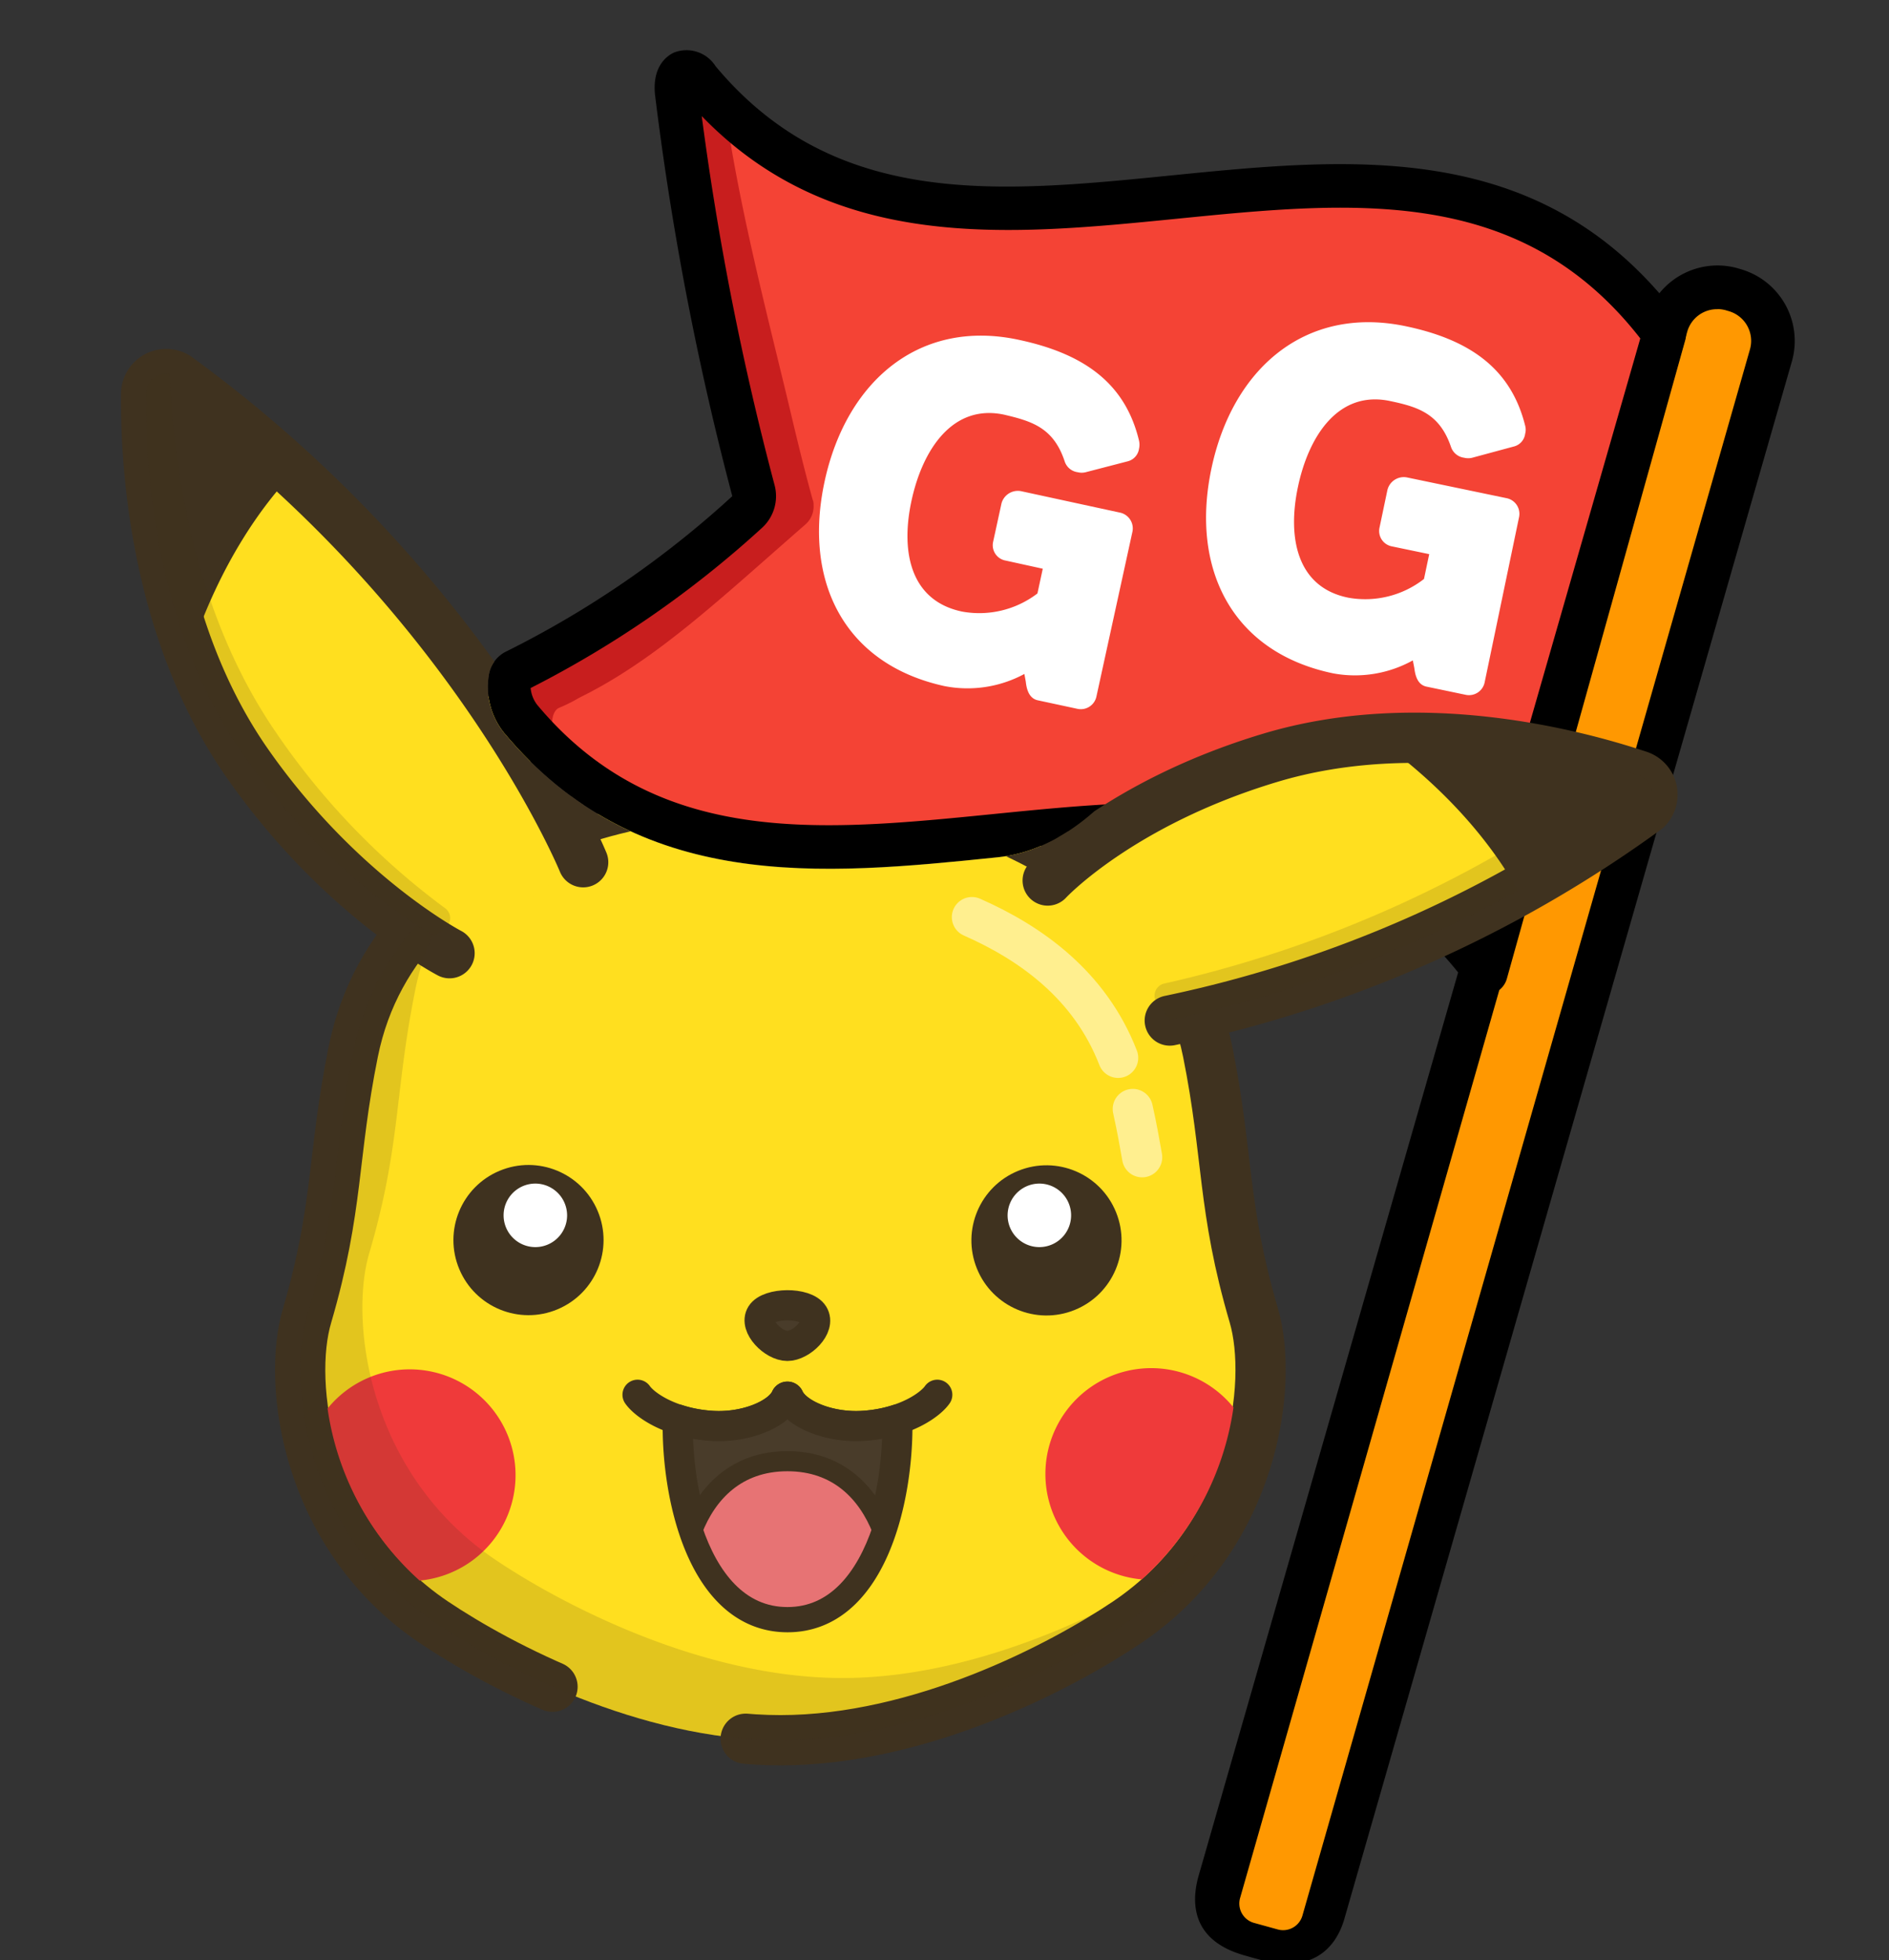 <svg id="Livello_6" data-name="Livello 6" xmlns="http://www.w3.org/2000/svg" xmlns:xlink="http://www.w3.org/1999/xlink" viewBox="-12 -5 188 195"><rect x="-12" y="-5" width="188" height="195" fill="#333333" stroke="none"/><defs><clipPath id="clip-path" transform="translate(-31.72 -1.87)"><path d="M-8.49-3.39V210.68H209.78V-3.39ZM119,82.16c-17.6,1.82-35.78,3.57-49.13-12.4h0a7.28,7.28,0,0,1-1.48-5.83,3.17,3.17,0,0,1,1.77-2.27A97.47,97.47,0,0,0,92.6,46.23,298.86,298.86,0,0,1,84.93,6.46c-.39-3.13,1.35-4.13,1.89-4.37a3.43,3.43,0,0,1,4.12,1.37c11.88,14.21,28.14,12.59,45.37,10.86C154.66,12.49,143.78,79.6,119,82.16Z" style="fill:none"/></clipPath></defs><g id="Livello_5" data-name="Livello 5"><g id="Page-1"><g id="_037---Waypoint-Flag" data-name="037---Waypoint-Flag"><path id="Shape" d="M71.52,68.38c-1.26-1.52-1.5-4.3-.5-4.73.59-.26,1.17-.55,1.78-.85a106.82,106.82,0,0,0,21.31-15,2,2,0,0,0,.67-1.61,2.78,2.78,0,0,0-.08-.49c-.63-2.33-1.22-4.69-1.8-7.14C90.81,29.79,89,20.16,87.49,9.31c-.13-1-.28-2.07-.41-3.11C86.82,4,88,3.34,89.27,4.86,115,35.67,160.41-3.67,185.34,30.12c-.47,1.69-.93,3.38-1.41,5.08L169,88.54v0l-1.43,5.08C142.66,59.85,97.3,99.19,71.52,68.38Z" transform="translate(-31.72 -1.87)" style="fill:#e64c3c"/><path id="Shape-2" data-name="Shape" d="M71.52,68.38c-1.26-1.52-1.5-4.3-.5-4.73.59-.26,1.17-.55,1.78-.85a106.82,106.82,0,0,0,21.31-15,2,2,0,0,0,.67-1.61,2.78,2.78,0,0,0-.08-.49c-.63-2.33-1.22-4.69-1.8-7.14C90.81,29.79,89,20.16,87.49,9.31c-.13-1-.28-2.07-.41-3.11C86.82,4,88,3.34,89.27,4.86a34.52,34.52,0,0,0,5.86,5.6c13.76,10.43,31.49,6.74,48.57,5.33,15.56-1.25,30.6-.63,41.64,14.33-.47,1.69,2.35,4.88,1.87,6.57q-7.4,26.48-14.78,52.91c0,.15-.08.28-.13.44v0c-.48,1.69-4.23,1.89-4.71,3.58a37.25,37.25,0,0,0-8.05-8.1h0c-24.09-17.31-59.83,7-83.33-12.5a36.07,36.07,0,0,1-4.67-4.66Z" transform="translate(-31.72 -1.87)" style="fill:#c81e1e"/><path id="Shape-3" data-name="Shape" d="M75.36,67.29c.67-.28,1.35-.61,2-1C85,62.54,91.27,56.55,99.93,49a2.38,2.38,0,0,0,.76-1.85c0-.18,0-.37-.09-.56-.74-2.67-1.41-5.4-2.08-8.22-2-8.49-5-19.71-6.51-29.91,13.75,10.44,34.61,8.72,51.69,7.31,15.56-1.25,30.6-.63,41.64,14.33-.47,1.69,2.35,4.88,1.87,6.57-4.93,17.65-14.32,41-19.25,58.6-4.08-2.11-3.93-9.05-8.42-9.75h0c-24.09-17.31-59.83,7-83.33-12.5l-.27-.3C74.49,71,74.21,67.79,75.36,67.29Z" transform="translate(-31.72 -1.87)" style="fill:#f44335"/><path id="Shape-4" data-name="Shape" d="M192.35,25.73A5.24,5.24,0,0,1,196,32.18L152.5,187a4.19,4.19,0,0,1-5.16,2.91l-2.32-.65a4.19,4.19,0,0,1-2.91-5.16L185.6,29.28a5.25,5.25,0,0,1,6.45-3.64l.3.09Z" transform="translate(-31.72 -1.87)" style="fill:#ff9801"/><path id="Shape-5" data-name="Shape" d="M145.74,192s-.88-.22-2.32-.64c-5.12-1.51-5.15-5.22-4.42-7.84L183.5,28.69a7.43,7.43,0,0,1,9.13-5.14l.3.09a7.43,7.43,0,0,1,5.14,9.13l-44.5,154.81C152.63,191.08,150,192.94,145.74,192Zm44.9-164.37a3.08,3.08,0,0,0-3,2.24l-44.5,155.82a2,2,0,0,0,1.41,2.49l2.32.64a2,2,0,0,0,2.48-1.4L193.89,31.6a3.08,3.08,0,0,0-2.13-3.78l-.3-.09a3.3,3.3,0,0,0-.82-.11Z" transform="translate(-31.72 -1.87)"/><path id="Shape-6" data-name="Shape" d="M165.86,94.94c-12-16.27-28.94-14.57-46.87-12.78-17.6,1.76-35.78,3.57-49.13-12.4h0a7.28,7.28,0,0,1-1.48-5.83,3.17,3.17,0,0,1,1.77-2.27A97.47,97.47,0,0,0,92.6,46.23,298.86,298.86,0,0,1,84.93,6.46c-.39-3.13,1.35-4.13,1.89-4.37a3.43,3.43,0,0,1,4.12,1.37c11.88,14.21,28.14,12.59,45.37,10.86,18.35-1.83,37.33-3.73,50.79,14.52a2.16,2.16,0,0,1,.34,1.87L169.69,94.23a2.16,2.16,0,0,1-1.7,1.55,1.72,1.72,0,0,1-.39,0A2.16,2.16,0,0,1,165.86,94.94ZM183,30.58c-11.95-15.37-28.6-13.7-46.23-11.94C120,20.31,102.71,22,89.56,8.42A289.69,289.69,0,0,0,96.8,45.1a4.26,4.26,0,0,1-1.27,4.31,103.79,103.79,0,0,1-23,15.91A3.2,3.2,0,0,0,73.19,67c11.88,14.21,28.15,12.58,45.37,10.86S153.41,74.36,166.64,89L183,30.58ZM71.89,65.63l0,0Z" transform="translate(-31.72 -1.87)"/></g></g></g><g style="clip-path:url(#clip-path)"><path d="M144.51,127.76c-3.17-10.79-2.51-15.88-4.59-26.23-2.27-11.23-10.57-17.72-18.77-21.62-9-4.28-21.38-4.47-23.76-4.47s-14.76.19-23.75,4.47c-8.2,3.9-16.51,10.39-18.77,21.62-2.09,10.35-1.43,15.44-4.59,26.23-2,6.7-.15,21.9,12.6,30.49C69.45,162.67,83.42,170,97.39,170s27.94-7.32,34.51-11.74C144.65,149.66,146.47,134.46,144.51,127.76Z" transform="translate(-31.72 -1.87)" style="fill:#ffdf1f;stroke:#3f321f;stroke-linecap:round;stroke-miterlimit:10;stroke-width:5px;stroke-dasharray:210,10,0,10,1000"/><circle cx="72.31" cy="120.25" r="7.47" transform="translate(-72.56 35.4) rotate(-22.73)" style="fill:#3f321f"/><path d="M76.16,117.78A3.16,3.16,0,1,1,73,114.62,3.17,3.17,0,0,1,76.16,117.78Z" transform="translate(-31.72 -1.87)" style="fill:#fff"/><circle cx="123.88" cy="120.25" r="7.47" transform="translate(-67.78 53.37) rotate(-22.02)" style="fill:#3f321f"/><path d="M120,117.78a3.16,3.16,0,1,0,3.16-3.16A3.17,3.17,0,0,0,120,117.78Z" transform="translate(-31.72 -1.87)" style="fill:#fff"/><path d="M83.17,135.63c.65.94,3.08,2.75,7.18,3.08,3.48.29,6.85-1.14,7.59-2.8a.16.16,0,0,1,.29,0c.74,1.66,4.12,3.09,7.6,2.8,4.1-.33,6.52-2.14,7.17-3.08" transform="translate(-31.72 -1.87)" style="fill:none;stroke:#3f321f;stroke-linecap:round;stroke-linejoin:round;stroke-width:3px"/><path d="M98.09,131.83" transform="translate(-31.72 -1.87)" style="fill:none;stroke:#2a2b2d;stroke-linecap:round;stroke-miterlimit:10;stroke-width:3px"/><path d="M98.08,130.77c-1.39,0-3.34-1.94-2.6-3.13s4.41-1.25,5.19,0S99.47,130.77,98.08,130.77Z" transform="translate(-31.72 -1.87)" style="fill:#493c2a;stroke:#3f321f;stroke-linejoin:round;stroke-width:3px"/><path d="M105.83,138.71c-3.48.29-6.86-1.14-7.6-2.8a.16.16,0,0,0-.29,0c-.74,1.66-4.11,3.09-7.59,2.8a13.28,13.28,0,0,1-3.18-.62c0,.22,0,.44,0,.67,0,7.72,2.76,19,10.93,19s10.93-11.27,10.93-19c0-.23,0-.45,0-.67A13.29,13.29,0,0,1,105.83,138.71Z" transform="translate(-31.72 -1.87)" style="fill:#493c2a;stroke:#3f321f;stroke-linejoin:round;stroke-width:3px"/><path d="M98.09,131.83" transform="translate(-31.72 -1.87)" style="fill:none;stroke:#2a2b2d;stroke-linecap:round;stroke-linejoin:round;stroke-width:3px"/><path d="M98.09,142.24c-5.08,0-8,3.15-9.44,6.81,1.61,4.79,4.58,8.7,9.44,8.7s7.82-3.91,9.43-8.7C106.08,145.4,103.16,142.24,98.09,142.24Z" transform="translate(-31.72 -1.87)" style="fill:#e77374;stroke:#3f321f;stroke-linejoin:round;stroke-width:2px"/><path d="M133.36,154a10.53,10.53,0,1,1,9.12-17.11A28.41,28.41,0,0,1,133.36,154Z" transform="translate(-31.72 -1.87)" style="fill:#ef3a3a"/><path d="M61.44,154.08A28.43,28.43,0,0,1,52.32,137a10.53,10.53,0,1,1,9.12,17.12Z" transform="translate(-31.72 -1.87)" style="fill:#ef3a3a"/><path d="M136.14,98.4a123.51,123.51,0,0,0,47.45-21.05,2,2,0,0,0-.76-3.31c-6.69-2.23-22.05-6.19-36.72-1.77-15,4.51-22.12,12.2-22.12,12.2" transform="translate(-31.72 -1.87)" style="fill:#ffdf1f;stroke:#3f321f;stroke-linecap:round;stroke-miterlimit:10;stroke-width:5px"/><path d="M182.83,74l-1.43-.46-.9.68a120,120,0,0,1-44.91,20.5,1.24,1.24,0,0,0-.72,1.95l1.27,1.69a123.51,123.51,0,0,0,47.45-21.05A2,2,0,0,0,182.83,74Z" transform="translate(-31.72 -1.87)" style="fill:#3f321f;opacity:0.15"/><path d="M183.59,77.35a121,121,0,0,1-12.79,8.16c-2-3.61-6.11-9.42-14-15.12a71,71,0,0,1,26,3.65A2,2,0,0,1,183.59,77.35Z" transform="translate(-31.72 -1.87)" style="fill:#3f321f"/><path d="M77.76,82.65s-11-26.87-40.5-48.3a2,2,0,0,0-3,1.75c-.06,7.25.94,23.54,10,36.6,9.28,13.33,20.2,19,20.2,19" transform="translate(-31.72 -1.87)" style="fill:#ffdf1f;stroke:#3f321f;stroke-linecap:round;stroke-miterlimit:10;stroke-width:5px"/><path d="M37.17,34.32A120.76,120.76,0,0,1,48.82,44c-2.84,3-7.13,8.68-10.19,17.9A71.11,71.11,0,0,1,34.25,36,2,2,0,0,1,37.17,34.32Z" transform="translate(-31.72 -1.87)" style="fill:#3f321f"/><path d="M47.12,69.64C38.9,57.62,37,43,36.62,34.06a2,2,0,0,0-2.37,2c-.1,7.05.77,22.89,9.42,35.54C52.51,84.5,63,90,63,90L64,89.21a1.22,1.22,0,0,0,0-2A72.15,72.15,0,0,1,47.12,69.64Z" transform="translate(-31.72 -1.87)" style="fill:#3f321f;opacity:0.15"/><g style="opacity:0.5"><path d="M131,102.11c-2.82-7.28-8.76-11.45-14.55-14" transform="translate(-31.72 -1.87)" style="fill:none;stroke:#fff;stroke-linecap:round;stroke-miterlimit:10;stroke-width:4px"/><path d="M133.39,112c-.26-1.49-.54-3.06-.93-4.8" transform="translate(-31.72 -1.87)" style="fill:none;stroke:#fff;stroke-linecap:round;stroke-miterlimit:10;stroke-width:4px"/></g><path d="M138.09,152.07c-6.58,4.42-20.55,11.74-34.52,11.74s-27.93-7.32-34.51-11.74c-12.75-8.59-14.57-23.79-12.6-30.49,3.17-10.79,2.5-15.88,4.59-26.23a27.2,27.2,0,0,1,1.73-5.5c-.26-.14-.81-.46-1.59-1a26.74,26.74,0,0,0-6.32,12.64c-2.09,10.35-1.43,15.44-4.59,26.23-2,6.7-.15,21.9,12.6,30.49C69.45,162.67,83.42,170,97.39,170s27.94-7.32,34.51-11.74a29.07,29.07,0,0,0,7.26-6.94C138.81,151.57,138.45,151.82,138.09,152.07Z" transform="translate(-31.72 -1.87)" style="fill:#3f321f;opacity:0.15"/></g><path d="M131.24,47.88a1.61,1.61,0,0,1,1.19,1.86l-3.6,16.47A1.59,1.59,0,0,1,127,67.4L123,66.54c-.87-.19-1.11-1.1-1.19-1.85l-.14-.77a11.92,11.92,0,0,1-7.94,1.21c-10-2.18-14.11-10.45-11.93-20.42s9.5-16.22,19.46-14c6.63,1.44,10.5,4.5,11.82,10a1.79,1.79,0,0,1,0,.8,1.51,1.51,0,0,1-1.07,1.24l-4.24,1.1a1.62,1.62,0,0,1-.79,0,1.58,1.58,0,0,1-1.3-1.08c-1.11-3.37-3.3-4-6-4.64-5.1-1.11-8.11,3.39-9.23,8.49s-.15,10,5,11.09a9.53,9.53,0,0,0,7.52-1.8l.53-2.46-3.69-.81a1.55,1.55,0,0,1-1.25-1.87l.83-3.81a1.69,1.69,0,0,1,1.93-1.23Z" transform="translate(-31.72 -1.87)" style="fill:#fff"/><path d="M169.7,46.44a1.59,1.59,0,0,1,1.21,1.84l-3.44,16.51A1.59,1.59,0,0,1,165.62,66l-3.93-.82c-.88-.18-1.12-1.09-1.21-1.84l-.15-.77a11.88,11.88,0,0,1-7.93,1.29c-10-2.08-14.21-10.31-12.13-20.3s9.34-16.32,19.33-14.24c6.63,1.38,10.54,4.4,11.91,9.9a1.54,1.54,0,0,1,0,.8,1.5,1.5,0,0,1-1.05,1.25l-4.22,1.14a1.66,1.66,0,0,1-.8,0,1.6,1.6,0,0,1-1.31-1.07c-1.14-3.36-3.34-4-6.1-4.58-5.11-1.06-8.07,3.47-9.14,8.58s-.05,10,5.06,11a9.51,9.51,0,0,0,7.49-1.87l.52-2.47-3.7-.77A1.56,1.56,0,0,1,157,49.43l.8-3.81a1.68,1.68,0,0,1,1.91-1.26Z" transform="translate(-31.72 -1.87)" style="fill:#fff"/></svg>